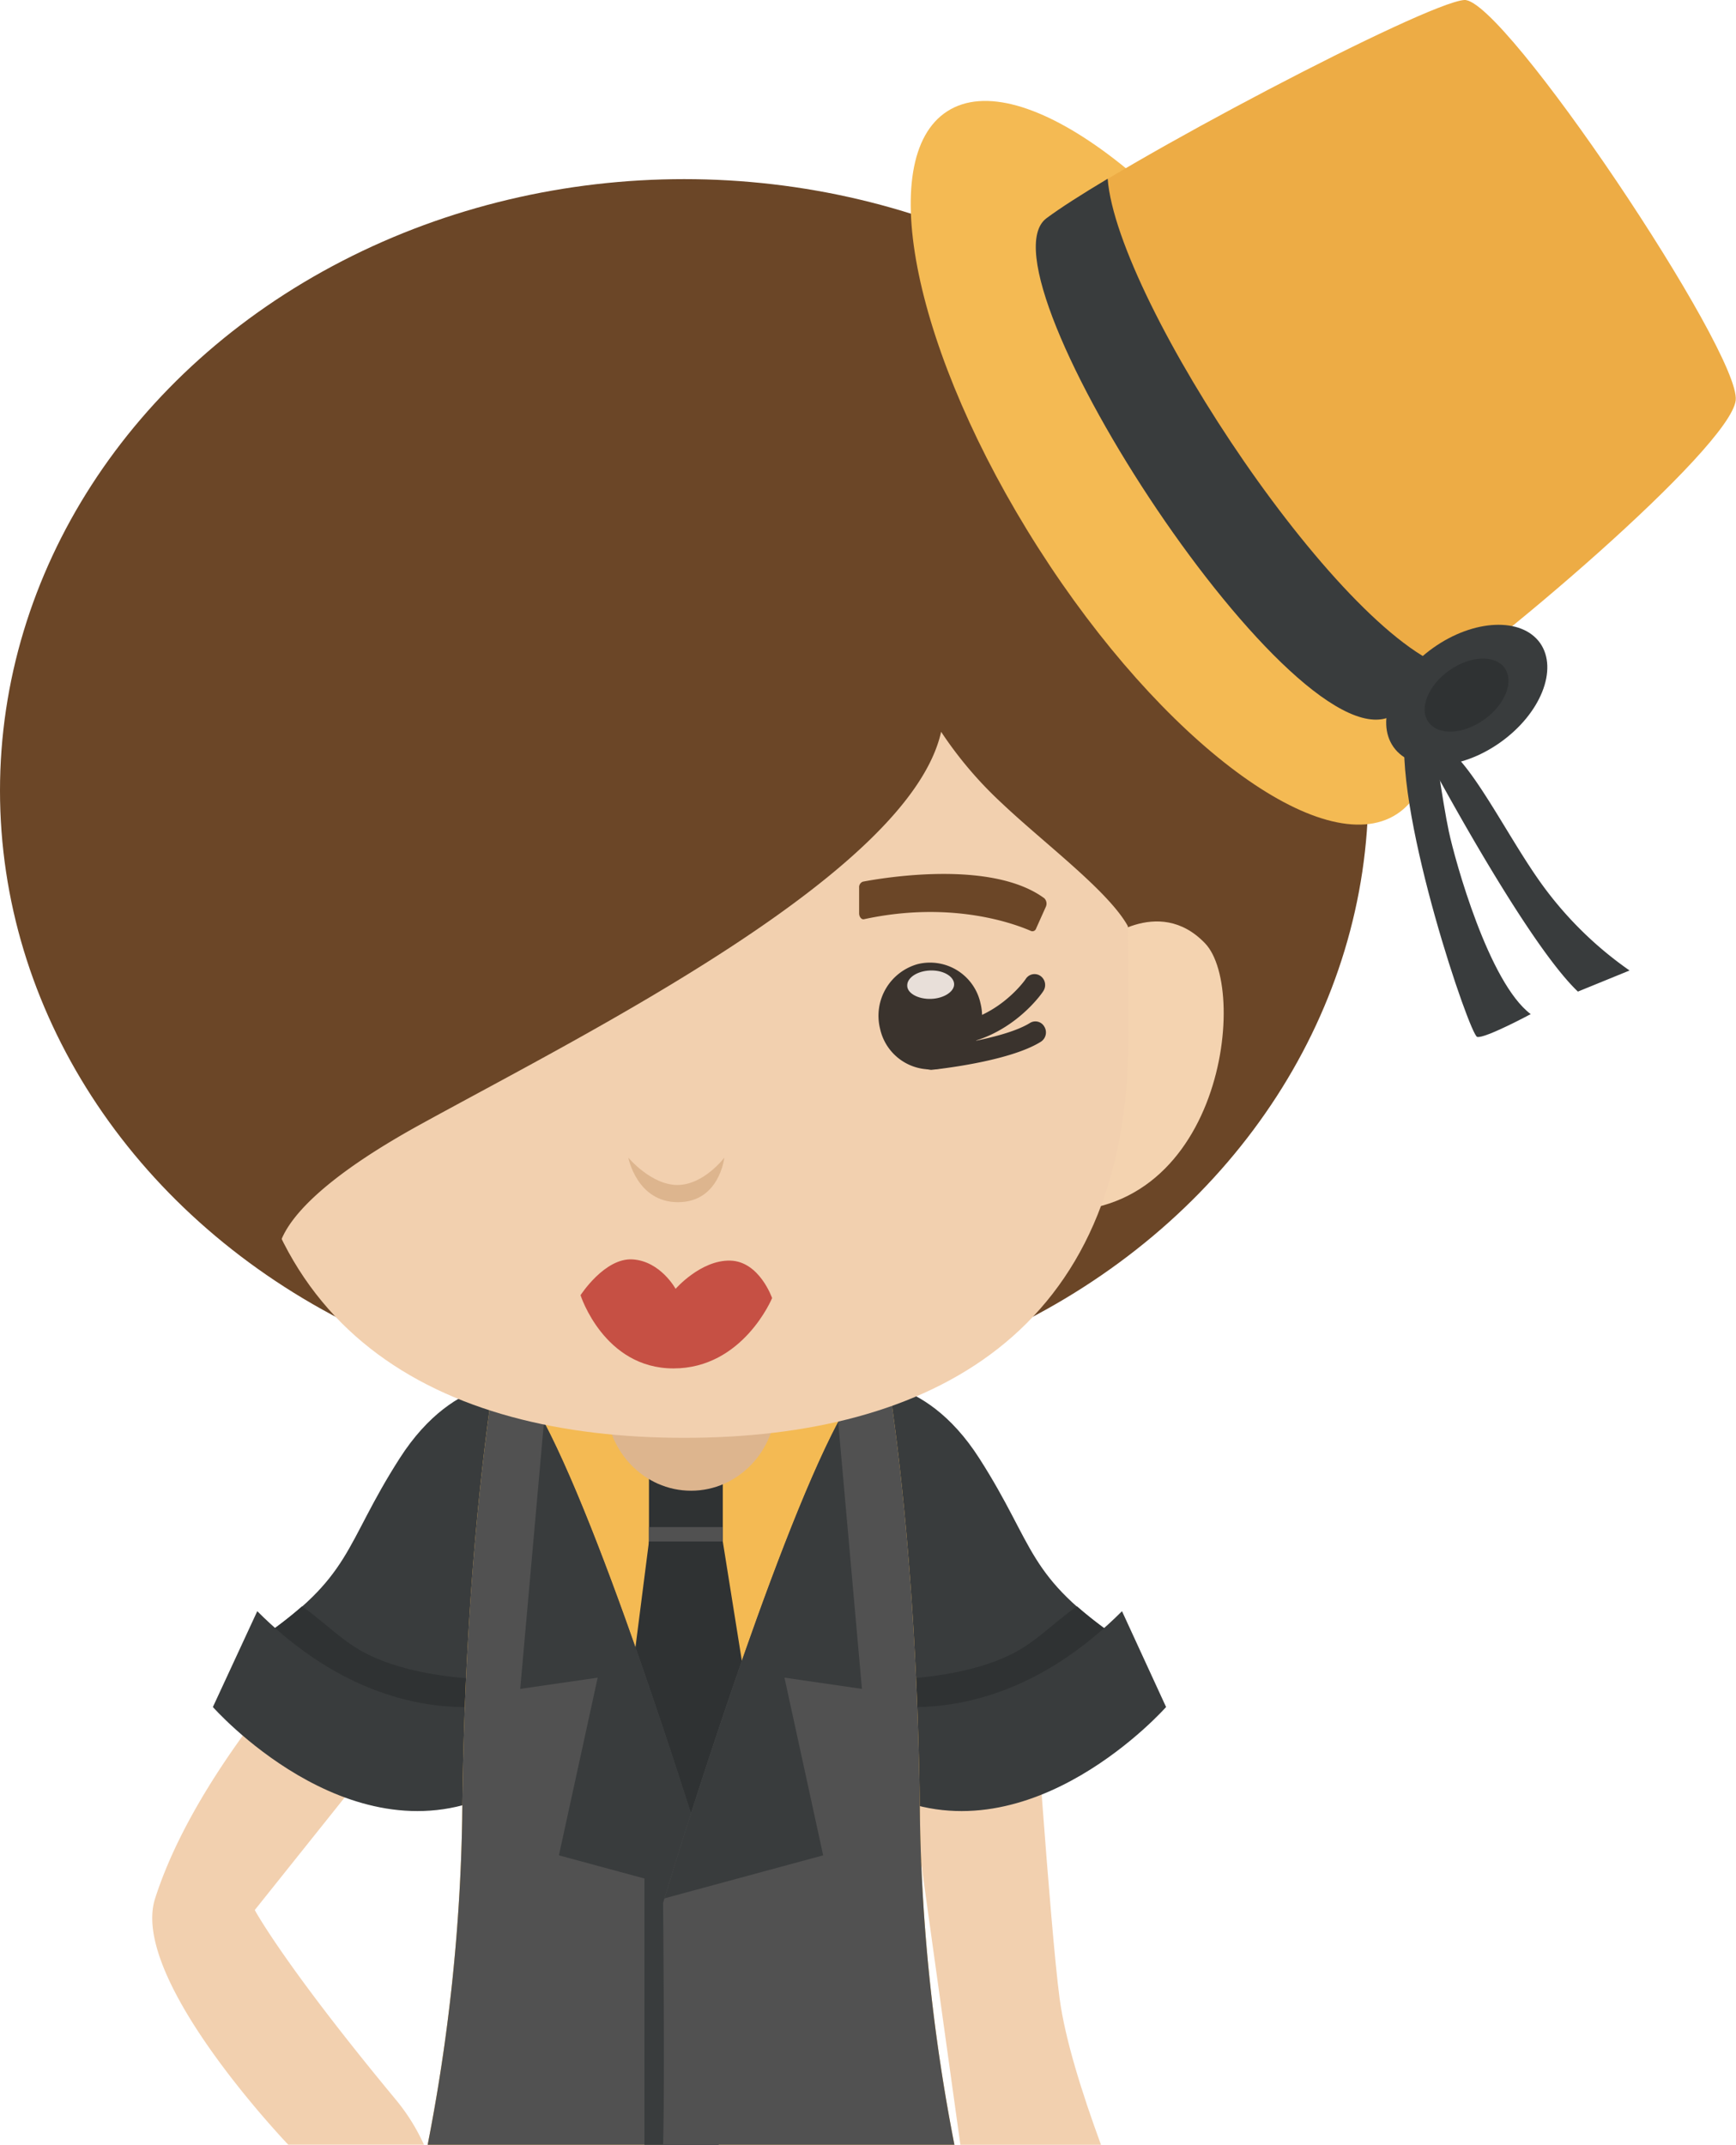 <svg xmlns="http://www.w3.org/2000/svg" viewBox="0 0 228.82 282.7"><defs><style>.cls-1{fill:#f2d0af;}.cls-2{fill:#393c3d;}.cls-3{fill:#2f3233;}.cls-4{fill:#f4ba53;}.cls-5{fill:#515151;}.cls-6{fill:#ddb58e;}.cls-7{fill:#6b4627;}.cls-8{fill:#f4d3b0;}.cls-9{fill:#c65044;}.cls-10{fill:#3a332d;}.cls-11{fill:#e8dfd9;}.cls-12{fill:#edac45;}</style></defs><title>资源 229</title><g id="图层_2" data-name="图层 2"><g id="Layer_1" data-name="Layer 1"><path class="cls-1" d="M139.66,263.37c-1.26-9.49-3.62-44.55-3.62-44.55l-17.52,5.91,8.07,58h18.54C142.61,275.87,140.37,268.74,139.66,263.37Z"/><path class="cls-1" d="M55.91,202.25s-28.06,24.81-35.47,48c-3.27,10.21,16,30.79,17.55,32.44H55.88a26.33,26.33,0,0,0-3.76-6C37.46,259,33.58,251.76,33.58,251.76L57.4,221.94Z"/><path class="cls-2" d="M69.28,182.22s-9.13-1.66-16.6,10-6.09,15.49-18.81,24.06c0,0,12,16.06,27.28,12.18S69.28,182.22,69.28,182.22Z"/><path class="cls-3" d="M60.42,221.11c-4.35-.43-9.72-1.54-13.48-3.91-2.51-1.58-4.69-3.77-7.13-5.47a56.68,56.68,0,0,1-5.94,4.51s12,16.06,27.28,12.18c3.27-.82,5.5-3.41,7-6.95A74.38,74.38,0,0,1,60.42,221.11Z"/><path class="cls-2" d="M71,223.44s-18.28,7.74-37.09-11.07L28.06,225s17.64,20,36.48,11.7Z"/><path class="cls-2" d="M112.48,182.22s9.13-1.66,16.6,10,6.09,15.49,18.81,24.06c0,0-12,16.06-27.28,12.18S112.48,182.22,112.48,182.22Z"/><path class="cls-3" d="M121.34,221.11c4.35-.43,9.72-1.54,13.48-3.91,2.51-1.58,4.69-3.77,7.14-5.47a56.43,56.43,0,0,0,5.93,4.51s-12,16.06-27.28,12.18c-3.26-.82-5.5-3.41-7-6.95A74.25,74.25,0,0,0,121.34,221.11Z"/><path class="cls-2" d="M110.8,223.44s18.28,7.74,37.09-11.07L153.7,225s-17.64,20-36.48,11.7Z"/><path class="cls-4" d="M66.62,173.18s-5.28,23.79-5.7,66.57a244.47,244.47,0,0,1-4.55,42.95H125.8a244.45,244.45,0,0,1-4.54-42.95c-.43-42.78-5.71-66.57-5.71-66.57s-12.14,1.69-24.46,3.35C78.76,174.87,66.62,173.18,66.62,173.18Z"/><rect class="cls-3" x="85.54" y="193.27" width="9.73" height="10.41"/><rect class="cls-5" x="85.54" y="201.28" width="9.73" height="2.1"/><polygon class="cls-3" points="102.06 245.68 91.09 267.69 80.11 245.68 85.54 203.18 95.27 203.18 102.06 245.68"/><polygon class="cls-5" points="98.72 224.79 91.09 240.42 82.78 224.8 80.11 245.68 91.09 267.69 102.06 245.68 98.72 224.79"/><ellipse class="cls-6" cx="91.09" cy="184.78" rx="11.22" ry="11.71"/><path class="cls-5" d="M65.3,180.55c-1.6,10.1-4.1,30.31-4.38,59.2a244.47,244.47,0,0,1-4.55,42.95H94.73c-.19-7.76,0-31.88,0-31.88S72.51,176.69,65.3,180.55Z"/><path class="cls-2" d="M90.73,237.89a33.86,33.86,0,0,0-5.79,3.83.56.56,0,0,0,0,.07V282.7h9.78c-.19-7.76,0-31.88,0-31.88Z"/><path class="cls-2" d="M73.67,244.55l5.11-23.42-10.21,1.48,3.13-35.18C80.47,204.08,93,245,94.59,250.22Z"/><path class="cls-5" d="M125.8,282.7a244.45,244.45,0,0,1-4.54-42.95c-.29-28.89-2.79-49.1-4.38-59.2-7.21-3.86-29.48,70.27-29.48,70.27s.23,24.12,0,31.88Z"/><path class="cls-2" d="M108.5,244.55l-5.1-23.42,10.21,1.48-3.13-35.18c-8.78,16.65-21.31,57.54-22.9,62.79Z"/><ellipse class="cls-7" cx="90.18" cy="104.21" rx="90.18" ry="80.6"/><path class="cls-8" d="M145,124.33s7.63-6.47,13.83,0c6,6.22,2,38.53-22.73,35.06Z"/><path class="cls-1" d="M148.74,136.68c0,39-26.21,52.84-58.56,52.84s-58.56-13.88-58.56-52.84c0-2,.07-23.89.2-25.9,2.47-37.84,27.66-62.35,58.36-62.35s55.88,24.48,58.36,62.31C148.67,112.77,148.74,134.7,148.74,136.68Z"/><path class="cls-9" d="M76.52,170.72s3.18-4.95,6.86-4.72,5.67,3.88,5.67,3.88,3.31-3.8,7.18-3.72,5.54,4.94,5.54,4.94-3.83,9.27-13,9.27S76.52,170.72,76.52,170.72Z"/><path class="cls-6" d="M95.47,152.59s-.63,5.85-6.08,5.87-6.57-5.87-6.57-5.87,3,3.6,6.47,3.6S95.47,152.59,95.47,152.59Z"/><path class="cls-7" d="M113.24,120.38V117a.77.77,0,0,1,.5-.79c2.85-.54,17-2.9,23.91,2.19a1,1,0,0,1,.21,1.1l-1.29,2.88a.51.51,0,0,1-.68.33c-1.95-.86-10.33-4.08-22-1.55C113.57,121.24,113.24,120.87,113.24,120.38Z"/><path class="cls-10" d="M122.59,141a1.44,1.44,0,0,1-.13-2.86c.09,0,9.58-1,13.29-3.3a1.35,1.35,0,0,1,1.9.48,1.46,1.46,0,0,1-.47,2c-4.24,2.65-14,3.66-14.46,3.7Z"/><path class="cls-10" d="M124.07,137.85h-.2a1.42,1.42,0,0,1-1.37-1.45,1.4,1.4,0,0,1,1.41-1.41h.16c7,0,11.12-5.89,11.16-6a1.37,1.37,0,0,1,1.94-.33,1.46,1.46,0,0,1,.33,2C137.3,131,132.52,137.85,124.07,137.85Z"/><path class="cls-10" d="M116,135.59a6.81,6.81,0,0,0,8.24,5.18,7.07,7.07,0,0,0,5-8.52,6.81,6.81,0,0,0-8.25-5.18A7.07,7.07,0,0,0,116,135.59Z"/><path class="cls-11" d="M119.58,129.93c0,1,1.47,1.8,3.18,1.73s3.08-1,3-2-1.46-1.81-3.18-1.74S119.54,128.9,119.58,129.93Z"/><path class="cls-7" d="M67.13,120.38V117a.77.77,0,0,0-.5-.79c-2.85-.54-17-2.9-23.91,2.19a1,1,0,0,0-.21,1.1l1.29,2.88a.51.51,0,0,0,.68.33c2-.86,10.33-4.08,22-1.55C66.81,121.24,67.13,120.87,67.13,120.38Z"/><path class="cls-10" d="M57.78,141a1.44,1.44,0,0,0,.13-2.86c-.09,0-9.58-1-13.29-3.3a1.35,1.35,0,0,0-1.9.48,1.47,1.47,0,0,0,.47,2c4.25,2.65,14,3.66,14.46,3.7Z"/><path class="cls-10" d="M56.3,137.85h.2a1.42,1.42,0,0,0,1.37-1.45,1.4,1.4,0,0,0-1.4-1.41H56.3c-7,0-11.12-5.89-11.16-6a1.37,1.37,0,0,0-1.94-.33,1.46,1.46,0,0,0-.33,2C43.07,131,47.85,137.85,56.3,137.85Z"/><path class="cls-10" d="M64.35,135.59a6.81,6.81,0,0,1-8.24,5.18,7.07,7.07,0,0,1-5-8.52,6.82,6.82,0,0,1,8.25-5.18A7.07,7.07,0,0,1,64.35,135.59Z"/><path class="cls-11" d="M60.79,129.93c0,1-1.46,1.8-3.18,1.73s-3.07-1-3-2,1.46-1.81,3.18-1.74S60.83,128.9,60.79,129.93Z"/><path class="cls-7" d="M36.84,166.53s-3.52-6.17,18.61-18.34,64.45-33.2,68.6-51.73a51.72,51.72,0,0,0,8,9.41c5.63,5.33,14.18,11.67,16.67,16.31L158.36,100s-10-62.41-74.14-60.48C52.38,40.43,26.44,71.7,22.53,103,18.54,134.75,36.84,166.53,36.84,166.53Z"/><path class="cls-4" d="M172.06,49.76c16.33,25.59,21.69,51.38,12,57.58s-30.86-9.5-47.19-35.09-21.7-51.38-12-57.59S155.72,24.17,172.06,49.76Z"/><path class="cls-12" d="M138,28.77C147.61,21.54,187.86.37,193,0s36.51,46.51,35.78,52.77-32.51,33.43-45,41.42S128.28,36,138,28.77Z"/><path class="cls-2" d="M146,23.56c-3.46,2.07-6.29,3.88-8.07,5.21-9.67,7.24,33.32,73.4,45.83,65.42,2.21-1.41,5-3.43,8.16-5.81C177.45,85.21,147.24,39.74,146,23.56Z"/><path class="cls-2" d="M188.86,96.46s1.28,9.27,2.11,13.14,5.26,19.92,10.79,24.07c0,0-6.09,3.27-7.06,3s-10.65-28.61-9.54-40.23Z"/><path class="cls-2" d="M187.37,98.4s13.42,25.45,20.61,32.3l6.81-2.78a48.49,48.49,0,0,1-12.27-12.37C197,107.53,191.25,94.94,187.37,98.4Z"/><path class="cls-2" d="M203,84.76c-2.45-3.44-8.75-3.16-14.09.63s-7.67,9.64-5.23,13.08,8.75,3.17,14.08-.62S205.41,88.21,203,84.76Z"/><path class="cls-3" d="M198.33,88.06c-1.27-1.79-4.55-1.65-7.32.32s-4,5-2.72,6.8,4.54,1.65,7.32-.32S199.59,89.85,198.33,88.06Z"/></g></g></svg>